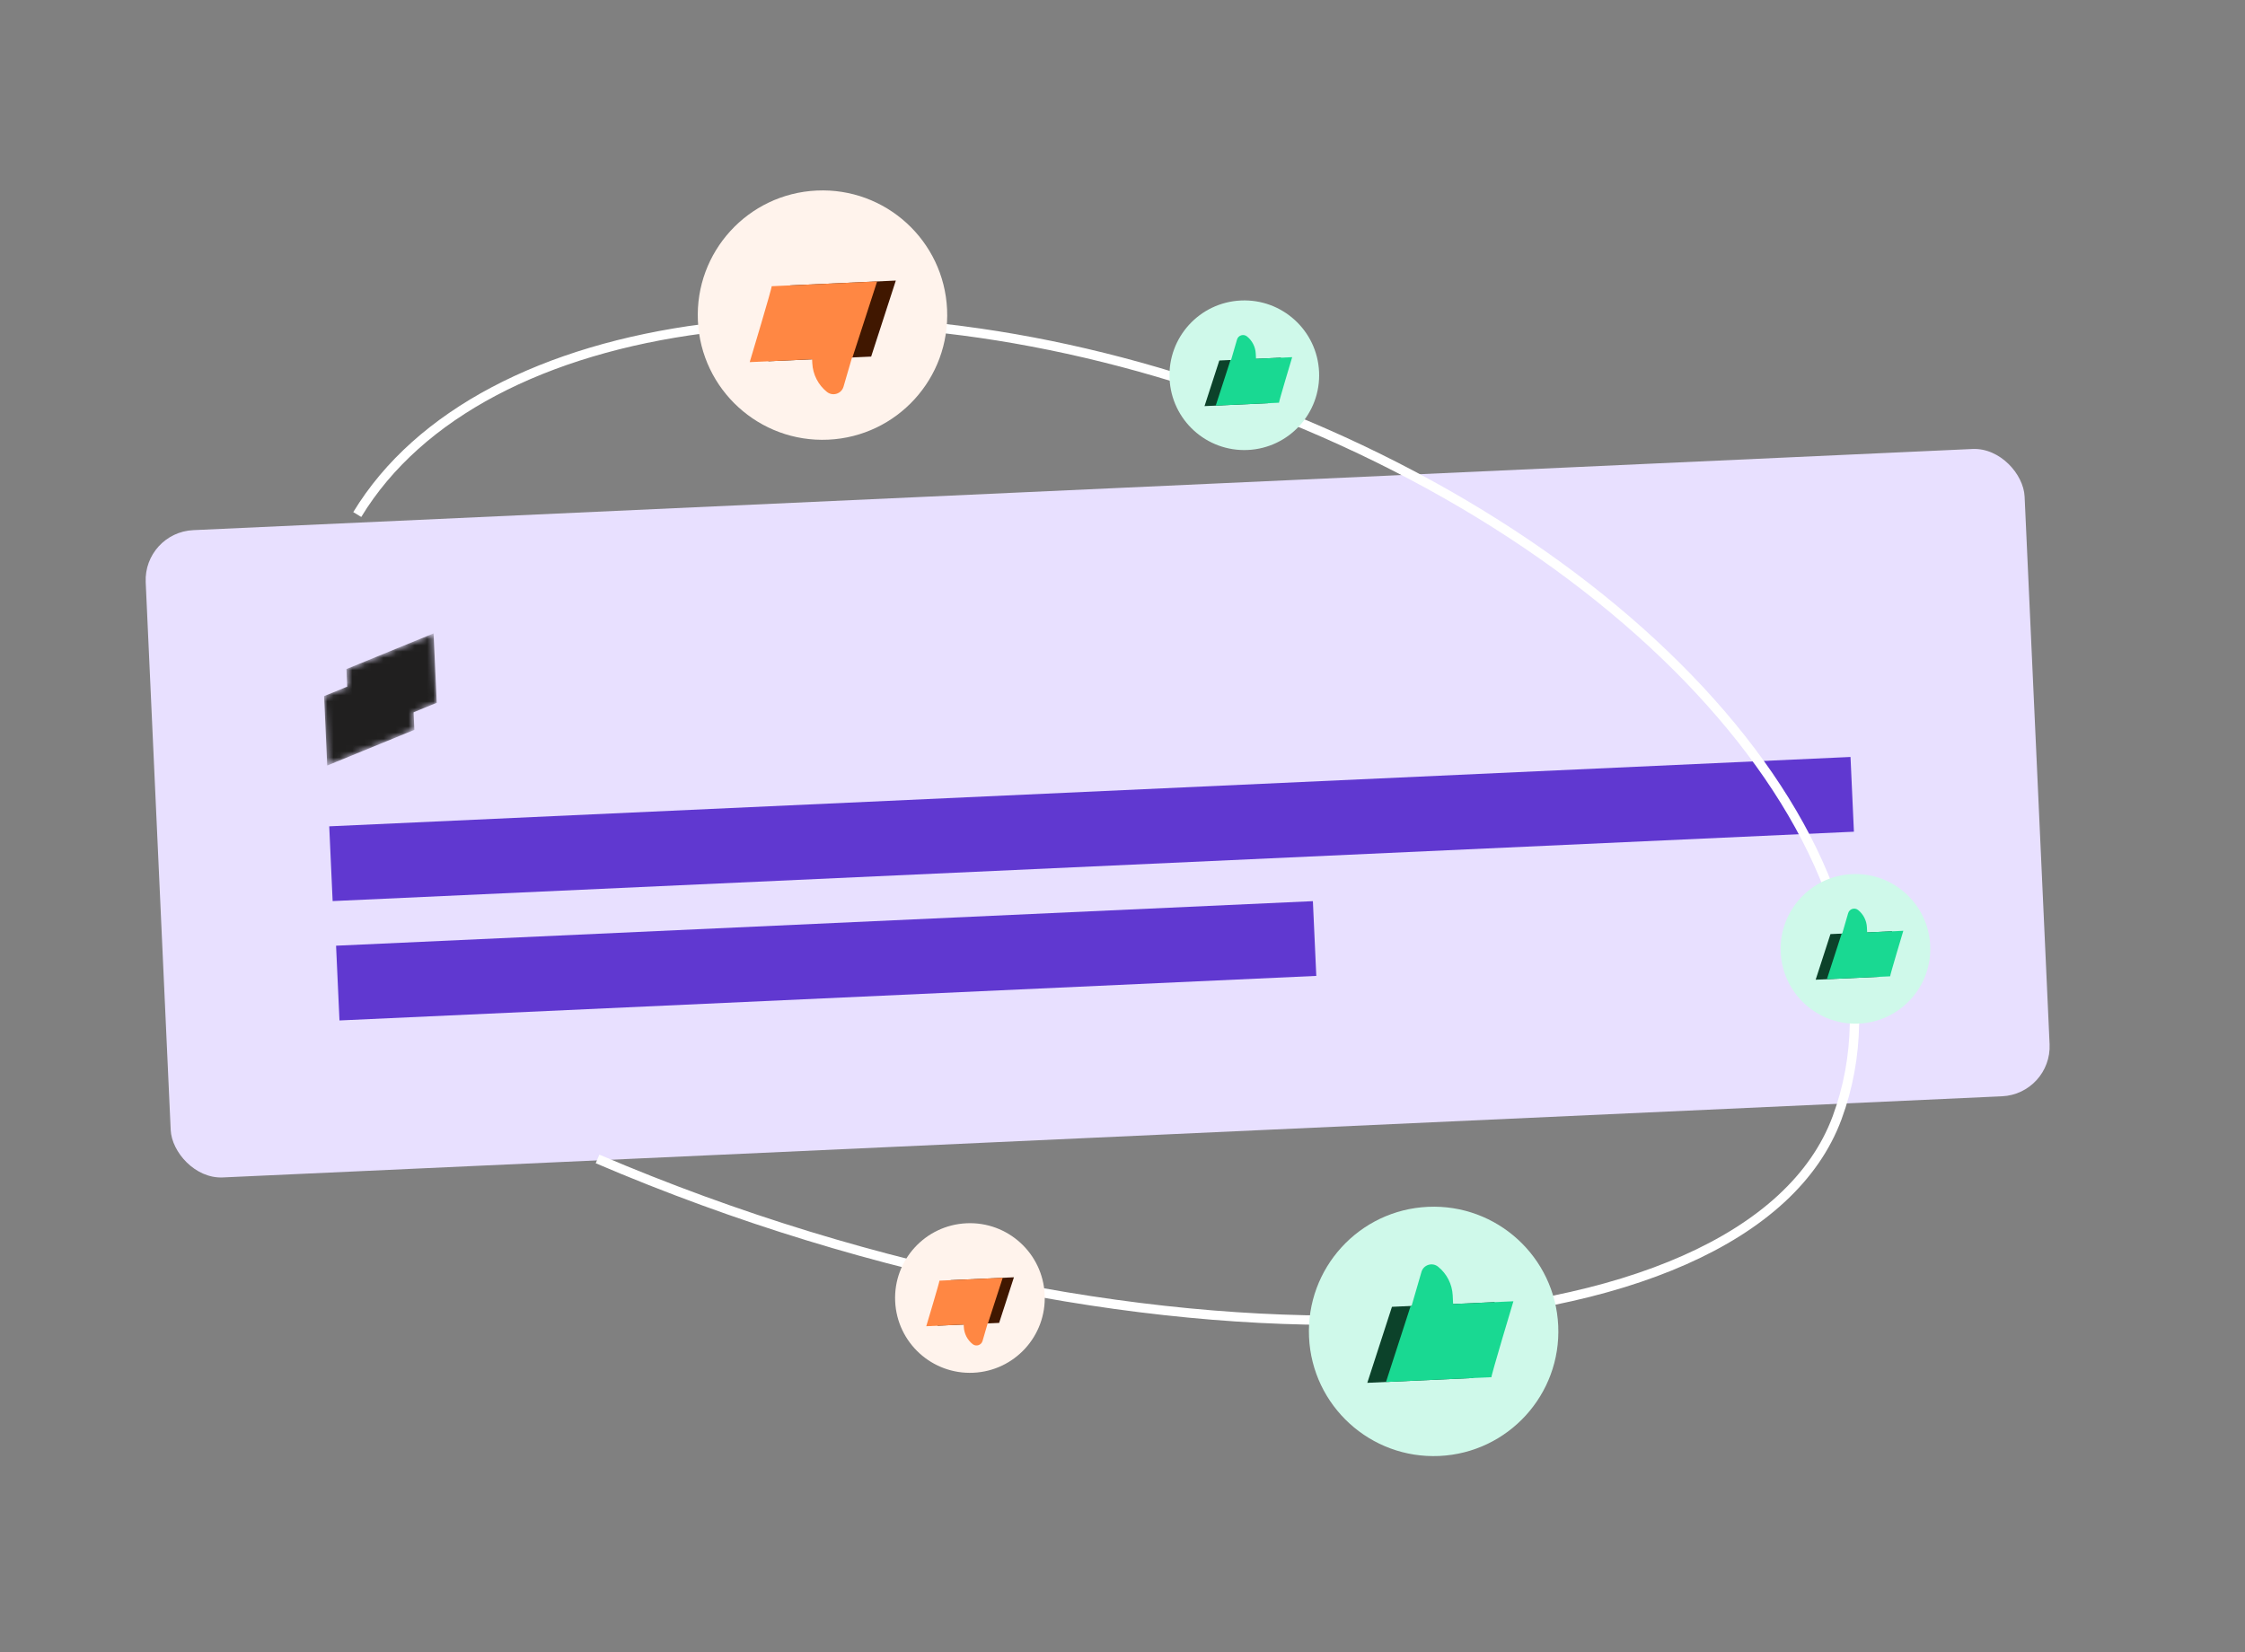 <svg width="360" height="265" viewBox="0 0 360 265" fill="none" xmlns="http://www.w3.org/2000/svg">
<rect x="0" y="0" width="360" height="265" fill="#808080" stroke="none"/>
<rect x="23" y="85.393" width="301.607" height="103.925" rx="8" transform="rotate(-2.612 23 85.393)" fill="#E8E0FF"/>
<line x1="53.068" y1="138.528" x2="297.014" y2="127.401" stroke="#6038D0" stroke-width="12"/>
<line x1="54.164" y1="157.673" x2="210.803" y2="150.528" stroke="#6038D0" stroke-width="12"/>
<path d="M95.821 185.88C185.669 224.325 280.252 218.097 294.592 179.274C308.932 140.451 266.601 89.049 200.042 64.463C138.122 41.591 77.047 49.986 57.289 82.526" stroke="white" stroke-width="1.5"/>
<circle cx="297.534" cy="152.184" r="12" transform="rotate(-2.612 297.534 152.184)" fill="#CFF9EA"/>
<path d="M303.411 149.367L293.525 149.818L291.152 157.134L301.3 156.671C301.502 156.662 303.411 149.367 303.411 149.367Z" fill="#0C422A"/>
<path fill-rule="evenodd" clip-rule="evenodd" d="M295.413 149.732L296.364 146.462C296.564 145.771 297.402 145.507 297.962 145.957C298.805 146.634 299.317 147.64 299.369 148.719L299.41 149.55L305.21 149.285C305.21 149.285 303.012 156.593 303.099 156.589L292.951 157.052L295.324 149.736L295.413 149.732Z" fill="#19D992"/>
<circle cx="229.891" cy="213.54" r="20" transform="rotate(-2.612 229.891 213.54)" fill="#CFF9EA"/>
<path d="M239.687 208.844L223.209 209.596L219.256 221.789L236.169 221.017C236.505 221.002 239.687 208.844 239.687 208.844Z" fill="#0C422A"/>
<path fill-rule="evenodd" clip-rule="evenodd" d="M226.356 209.452L227.94 204.001C228.275 202.851 229.671 202.411 230.605 203.161C232.009 204.289 232.863 205.965 232.95 207.765L233.017 209.149L242.685 208.708C242.685 208.708 239.022 220.887 239.167 220.881L222.254 221.652L226.207 209.459L226.356 209.452Z" fill="#19D992"/>
<circle cx="131.891" cy="50.54" r="20" transform="rotate(-2.612 131.891 50.54)" fill="#FFF3EC"/>
<path d="M123.218 57.943L139.696 57.192L143.65 44.999L126.736 45.77C126.4 45.786 123.218 57.943 123.218 57.943Z" fill="#401700"/>
<path fill-rule="evenodd" clip-rule="evenodd" d="M136.627 57.331L135.265 62.016C134.931 63.166 133.535 63.606 132.601 62.856C131.197 61.728 130.343 60.052 130.256 58.252L130.225 57.623L120.221 58.079C120.221 58.079 123.885 45.9 123.74 45.906L140.653 45.135L136.699 57.328L136.627 57.331Z" fill="#FF8743"/>
<circle cx="199.534" cy="60.184" r="12" transform="rotate(-2.612 199.534 60.184)" fill="#CFF9EA"/>
<path d="M205.411 57.367L195.525 57.818L193.152 65.134L203.3 64.671C203.502 64.662 205.411 57.367 205.411 57.367Z" fill="#0C422A"/>
<path fill-rule="evenodd" clip-rule="evenodd" d="M197.413 57.732L198.364 54.462C198.564 53.772 199.402 53.507 199.962 53.957C200.805 54.634 201.317 55.64 201.369 56.719L201.41 57.55L207.21 57.285C207.21 57.285 205.012 64.593 205.099 64.589L194.951 65.052L197.324 57.736L197.413 57.732Z" fill="#19D992"/>
<circle cx="155.534" cy="208.184" r="12" transform="rotate(-2.612 155.534 208.184)" fill="#FFF3EC"/>
<path d="M150.331 212.626L160.218 212.175L162.59 204.859L152.442 205.322C152.24 205.331 150.331 212.626 150.331 212.626Z" fill="#401700"/>
<path fill-rule="evenodd" clip-rule="evenodd" d="M158.375 212.259L157.559 215.069C157.358 215.759 156.52 216.024 155.96 215.574C155.117 214.897 154.605 213.891 154.553 212.811L154.534 212.434L148.532 212.708C148.532 212.708 150.73 205.4 150.643 205.404L160.791 204.941L158.419 212.257L158.375 212.259Z" fill="#FF8743"/>
<mask id="mask0" mask-type="alpha" maskUnits="userSpaceOnUse" x="51" y="101" width="20" height="22">
<path fill-rule="evenodd" clip-rule="evenodd" d="M69.528 101.585L55.554 107.309L55.682 110.125L51.967 111.647L52.475 122.783L66.449 117.059L66.32 114.243L70.036 112.721L69.528 101.585Z" fill="#ADD5E5"/>
</mask>
<g mask="url(#mask0)">
<path fill-rule="evenodd" clip-rule="evenodd" d="M69.528 101.585L55.554 107.309L55.682 110.125L51.967 111.647L52.475 122.783L66.449 117.059L66.32 114.243L70.036 112.721L69.528 101.585Z" fill="#201F1F"/>
</g>
</svg>
